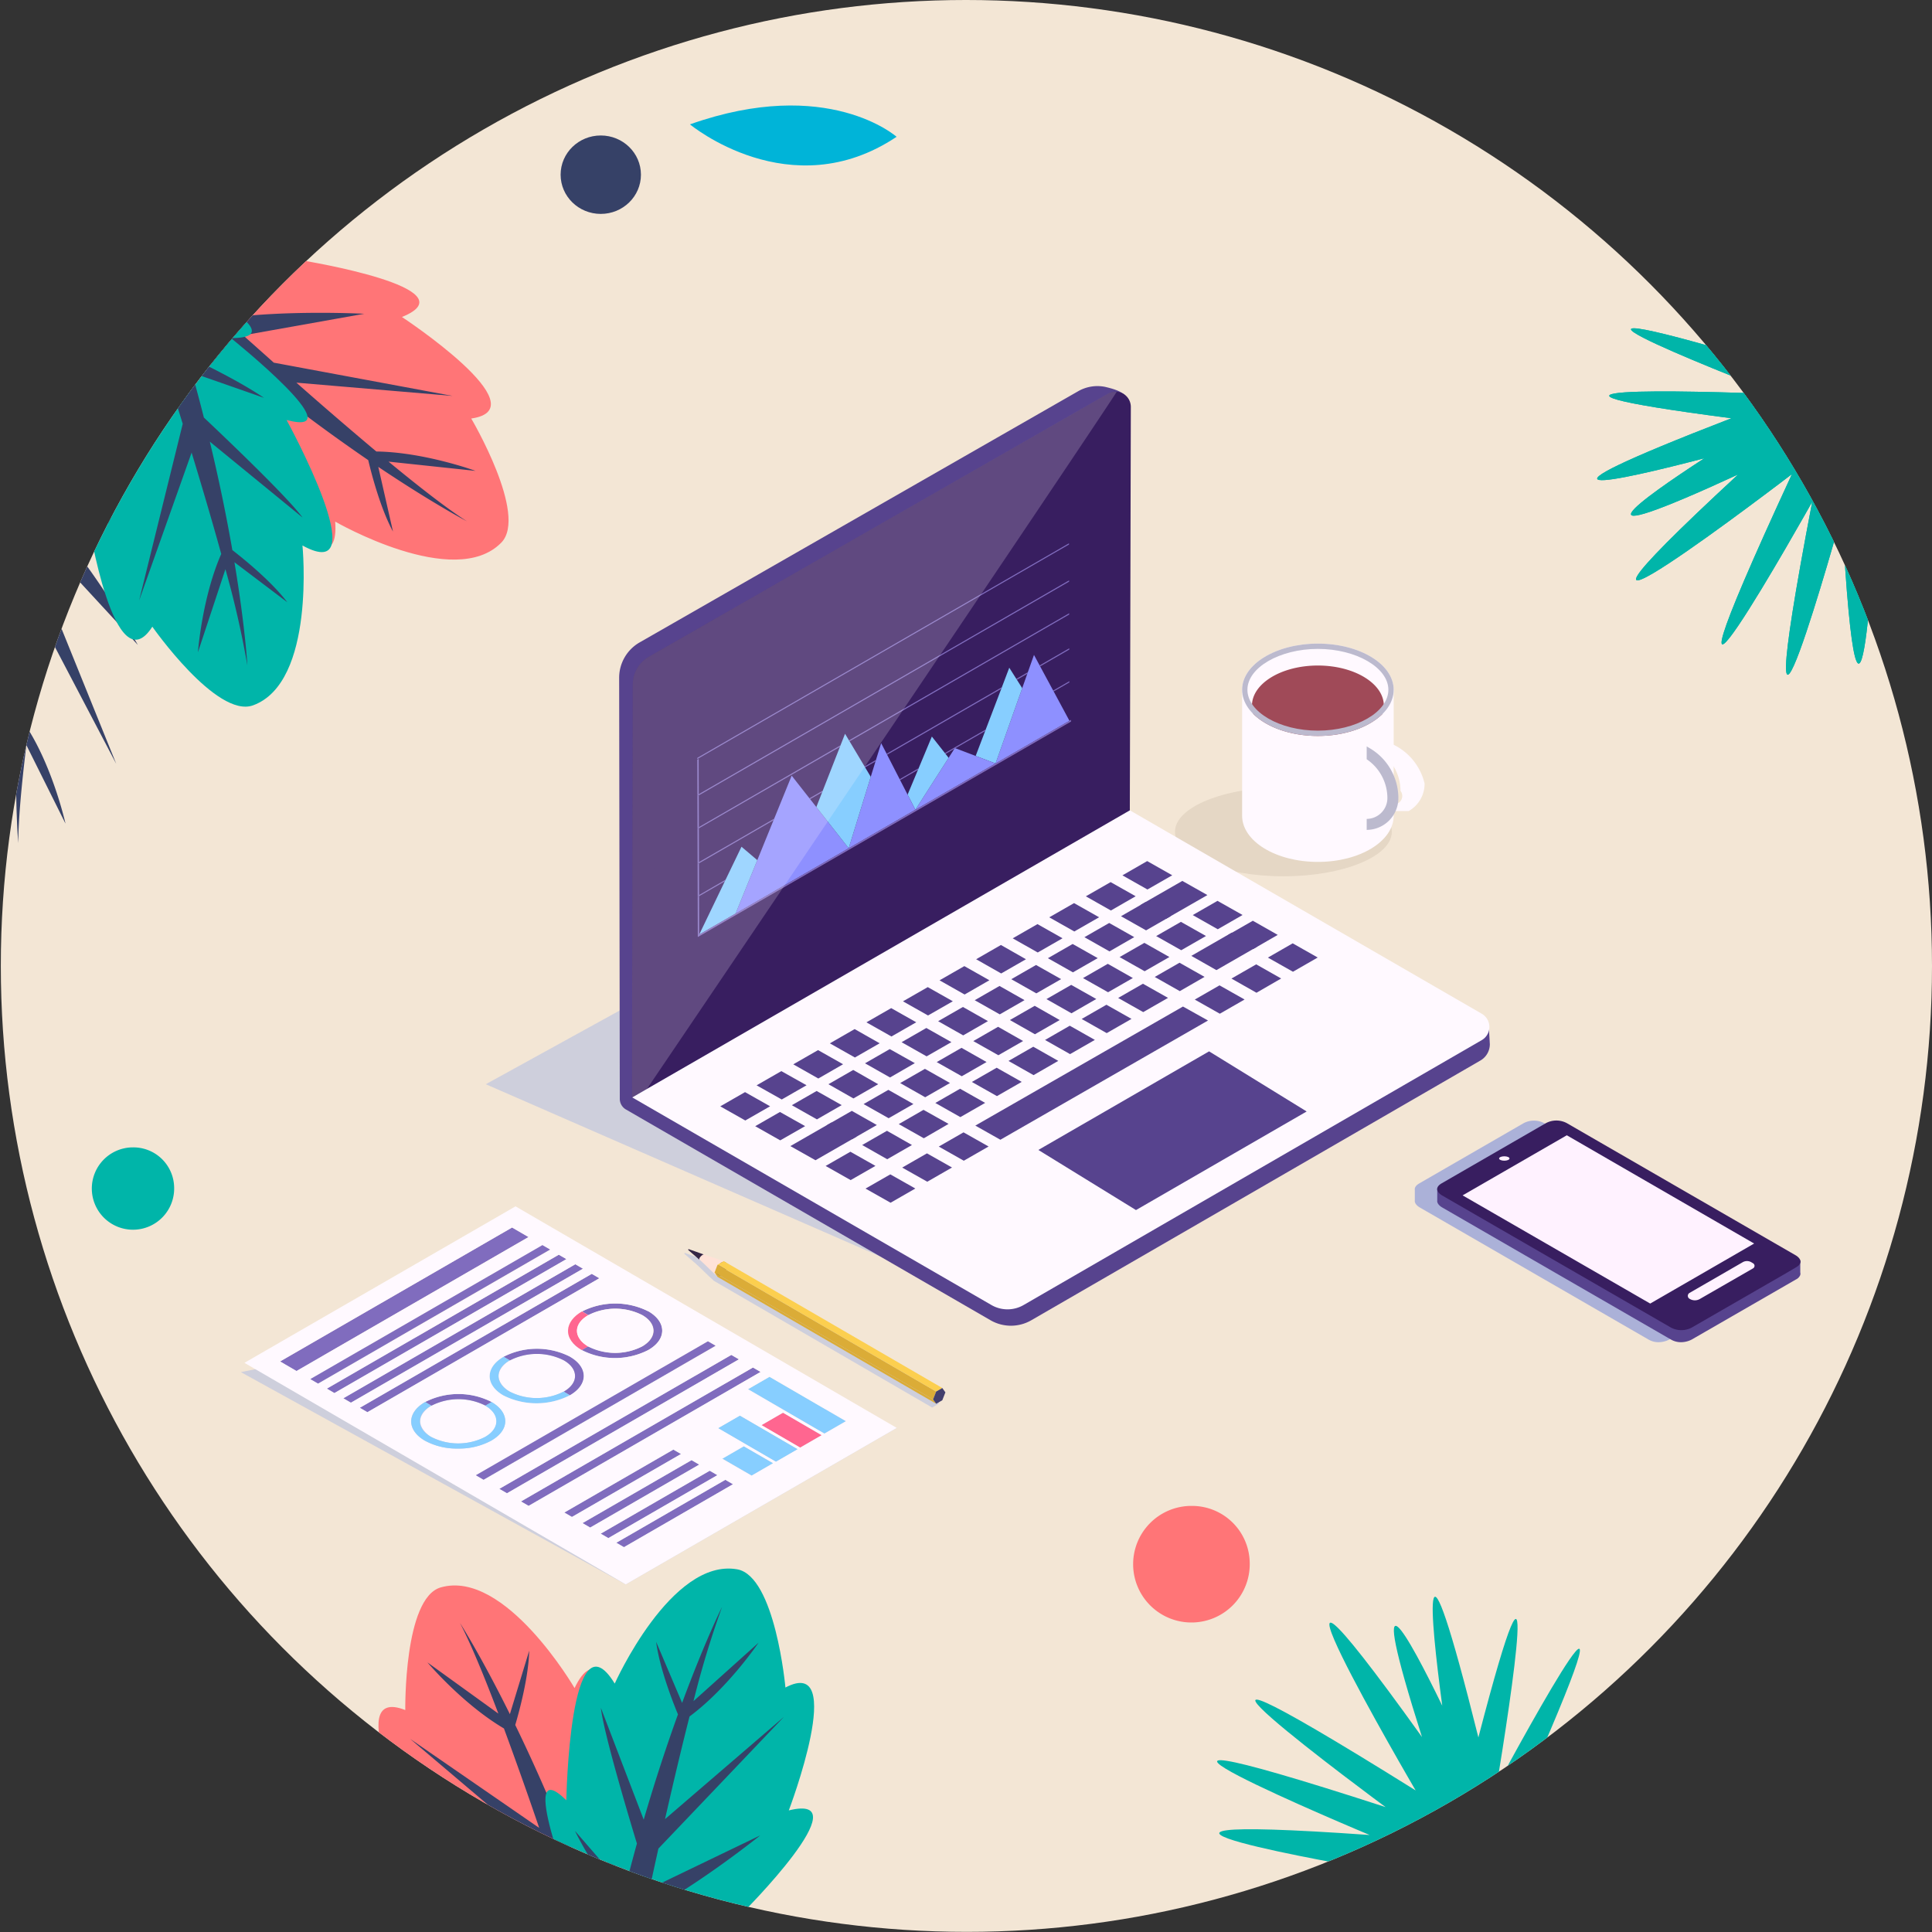 <svg id="Layer_1" data-name="Layer 1" xmlns="http://www.w3.org/2000/svg" viewBox="0 0 572 572"><rect x="0" y="0" width="572" height="572" fill="#333333" stroke="none"/><defs><style>.cls-1{fill:none}.cls-5{fill:#00b5a9}.cls-6{fill:#ff7577}.cls-7{fill:#364167}.cls-12{opacity:.5}.cls-9{fill:#57438e}.cls-10{fill:#381e60}.cls-11{fill:#fff2ff}.cls-12{fill:#aab8e5}.cls-13{isolation:isolate}.cls-16{fill:#433f6d}.cls-17{fill:#dbac37}.cls-19{fill:#806cbe}.cls-20{fill:#fff9ff}.cls-21{fill:#87ceff}.cls-22{fill:#ff6690}.cls-25{fill:#bcbace}.cls-26{fill:#8e90ff}</style><clipPath id="clip-path"><circle class="cls-1" cx="286" cy="286" r="286"/></clipPath><clipPath id="clip-path-2"><circle class="cls-1" cx="286.24" cy="285.96" r="286"/></clipPath></defs><g clip-path="url(#clip-path)"><g id="Layer_1-2" data-name="Layer 1-2"><circle cx="286.24" cy="285.96" r="286" fill="#f3e6d5"/><g clip-path="url(#clip-path-2)"><path class="cls-5" d="M453.74 540.33c19.08-13.39 46.83-33.94-4.38-5.91 41.16-92.66 1.52-20-6.27-5.57 4.26-26 13.91-88.7-5.39-14.45-17.49-70.15-14.3-36.33-10.7-9.4-10-20.6-23.19-44.81-6 9.27-60.56-84.51-1.88 15.81-1.88 15.81-101.34-63.24-8.89 4.94-8.89 4.94-109.43-35.48-4.72 8.26-4.72 8.26-99.3-7-1.49 9.8-1.49 9.8-80.69 14-1.65 6.9-1.65 6.9l35.21-9.42 3-1.14c79.79-30.07 33.64-15.66 13.16-9.09zM536.35 104.7c-15.66-17.27-39.49-42.25-5.32 5.08-97-29.33-20 1-4.75 6.91-26.27-1-89.74-2.78-13.67 7.14-67.43 26.07-34.27 18.71-8 11.84-19.19 12.48-41.58 28.57 10 4.8-76.33 70.59 15.92-.1 15.92-.1-50.16 108.41 6 8.21 6 8.21-21.61 113 8.79 3.65 8.79 3.65 5.39 99.4 9.91.26 9.91.26 23.91 78.33 7 .78 7 .78l-13.72-33.76-1.51-2.84c-39.74-75.48-19.71-31.48-10.65-11.97z"/><path class="cls-6" d="M122.89 542.57s-22.33-44-2.9-36.28c0 0-.47-33.16 10.49-36.31 19.1-5.48 39.63 29.8 39.63 29.8 11-23.08 17.93 32.86 17.93 32.86 13.47-16.4.85 29.3.85 29.3 18.5-13.38-7.3 32.36-7.3 32.36s-71.29-19.92-41.79-22.89c0 0-39.39-31.91-16.91-28.84z"/><path class="cls-7" d="M181.59 594.3s-1.94-.54-5-1.45c-.68-2.18-1.55-4.9-2.55-8.06-10.47-2.66-24.28-9.49-24.28-9.49l22.84 5c-1.17-3.62-2.47-7.65-3.89-12-17.28-6.92-36.6-19.36-36.6-19.36l34.25 12.21c-1.23-3.72-2.52-7.58-3.85-11.51l-41.08-34.82 38.21 26.36a1240 1240 0 0 0-10.44-29.44c-12.25-7.22-22.65-19.56-22.65-19.56l21 15.16c-4.23-11.17-8.2-20.78-11.37-26.84 0 0 6.09 9.48 14.78 27l5.72-18.79c-.18 7.64-2.81 17.53-4.13 22 4.07 8.38 8.64 18.4 13.38 29.93l9.1-34.27c0 7.07-4.21 29.88-6.34 41.09 1.62 4.11 3.27 8.4 4.91 12.86l12.92-18.55c-2.93 8-8.06 17.7-11.19 23.32q2.21 6.12 4.37 12.63l8.77-9.15c-1.92 3.71-5.23 8.91-7.64 12.57q1.48 4.5 2.93 9.19c-1.32 2.46-2.17 3.97-2.17 3.97zM18.07 127.79s1.46 1.38 3.75 3.61c-.41 2.24-.9 5-1.49 8.32 8 7.22 17.1 19.68 17.1 19.68l-17.91-15c-.64 3.75-1.36 7.92-2.13 12.44 12.09 14.16 23.42 34.1 23.42 34.1l-24.66-26.72c-.64 3.86-1.29 7.88-1.94 12l20.2 49.92L12.83 185c-1.63 10.46-3.16 21.11-4.44 31 7.5 12.08 11 27.84 11 27.84L7.81 220.61c-1.44 11.85-2.39 22.21-2.4 29 0 0-1-11.23-.55-30.78l-13.79 14C-5.22 226.18 1.7 218.65 5 215.3c.24-9.3.84-20.3 2-32.72l-24 26.12c3.29-6.26 17.61-24.5 24.71-33.44.47-4.39 1-9 1.63-13.67L-10.7 172c6.31-5.72 15.36-11.92 20.74-15.45q.9-6.44 2-13.21l-12 4c3.43-2.4 8.77-5.46 12.61-7.59.51-3.11 1.07-6.28 1.67-9.49 2.29-1.53 3.75-2.47 3.75-2.47z"/><path class="cls-5" d="M233.54 536s17.52-46.13-1-36.38c0 0-3-33-14.29-35-19.57-3.42-36.25 33.83-36.25 33.83-13.34-21.78-14.33 34.55-14.33 34.55-15.14-14.87 2.26 29.23 2.26 29.23-19.81-11.35 10.7 31.41 10.7 31.41s68.77-27.38 39.1-27.2c.07.05 35.83-35.86 13.81-30.44z"/><path class="cls-7" d="M180.66 593.69s1.87-.75 4.85-2c.45-2.24 1-5 1.69-8.27 10.13-3.77 23.13-12 23.13-12l-22.18 7.43c.78-3.73 1.65-7.88 2.6-12.32 16.45-8.72 34.34-23.14 34.34-23.14l-32.76 15.78c.83-3.83 1.7-7.81 2.6-11.86l37.16-39-35.2 30.27c2.34-10.3 4.81-20.77 7.26-30.39 11.41-8.47 20.44-21.85 20.44-21.85l-19.27 17.31a280.78 280.78 0 0 1 8.46-27.9s-5.05 10.08-11.83 28.42l-7.69-18.08c1 7.59 4.67 17.14 6.46 21.48-3.17 8.77-6.65 19.21-10.14 31.17l-12.68-33.1c.78 7 7.35 29.26 10.67 40.18q-1.78 6.39-3.52 13.31l-14.83-17.07c3.78 7.66 9.9 16.74 13.6 22q-1.5 6.32-3 13l-9.68-8.1c2.3 3.48 6.14 8.3 8.92 11.69-.66 3.09-1.31 6.24-1.93 9.44 1.52 2.19 2.53 3.6 2.53 3.6z"/><path class="cls-6" d="M119 93.85s41.22 27.12 20.52 30.06c0 0 16.87 28.55 8.91 36.73-13.86 14.23-49.19-6.21-49.19-6.21 1.9 25.5-31.87-19.63-31.87-19.63-3.56 20.92-15.28-25-15.28-25-9.42 20.8-9.72-31.71-9.72-31.71S114.14 60 90 77.2c0 0 50 8.16 29 16.65z"/><path class="cls-7" d="M42.36 78.07s2-.5 5.06-1.23c1.67 1.56 3.78 3.49 6.21 5.74 10.37-2.89 25.79-3.81 25.79-3.81l-22.31 7c2.81 2.56 5.94 5.42 9.33 8.49 18.44-2.57 41.39-1.36 41.39-1.36L72 99.29c2.92 2.62 6 5.33 9.06 8.08l52.94 9.85-46.25-3.93c7.92 7 16.07 14 23.67 20.38 14.22.19 29.37 5.74 29.37 5.74l-25.76-2.74c9.22 7.6 17.44 14 23.2 17.66 0 0-10-5.21-26.23-16.1l4.35 19.15c-3.63-6.72-6.26-16.62-7.33-21.15a533.252 533.252 0 0 1-26.47-19.35l9.11 34.27c-3.51-6.14-11.17-28-14.89-38.82-3.44-2.76-7-5.67-10.64-8.73l-2 22.52c-1.43-8.4-1.79-19.37-1.86-25.8q-4.95-4.21-10.06-8.8l-3.08 12.3c-.17-4.17.12-10.33.4-14.7q-3.53-3.18-7.09-6.53c-.07-2.79-.08-4.52-.08-4.52z"/><path class="cls-5" d="M26.18 154.45s7.68 48.75 18.92 31.09c0 0 19 27.16 29.78 23.3 18.69-6.74 14.67-47.34 14.67-47.34 22.41 12.28-4.7-37.15-4.7-37.15 20.52 5.4-16.47-24.25-16.47-24.25 22.83 0-24.88-22-24.88-22s-46.11 57.9-20.44 43c-.06.07-13.3 48.99 3.12 33.35z"/><path class="cls-7" d="M43.47 78.14s-1.25 1.57-3.22 4.14c.72 2.17 1.61 4.84 2.64 8-6.89 8.32-14.13 21.91-14.13 21.91l15.57-17.45c1.17 3.62 2.48 7.66 3.86 12-10 15.74-18.33 37.13-18.33 37.13l20.61-29.97c1.18 3.73 2.4 7.62 3.63 11.58l-12.91 52.3L56.73 134c3.08 10.11 6.13 20.42 8.77 30-5.7 13-6.9 29.11-6.9 29.11l8.14-24.59a281.67 281.67 0 0 1 6.5 28.48s-.62-11.25-3.83-30.54l15.65 11.84c-4.64-6.09-12.56-12.56-16.27-15.44-1.6-9.19-3.76-20-6.67-32.1l27.44 22.45c-4.15-5.69-20.9-21.76-29.2-29.59q-1.63-6.44-3.55-13.3l21.34 7.46c-7.08-4.78-16.9-9.62-22.72-12.35-1.22-4.15-2.51-8.42-3.85-12.78L64 94.88c-3.73-1.88-9.45-4.16-13.55-5.72-1-3-2-6.07-3-9.15-2.4-1.15-3.98-1.87-3.98-1.87z"/></g></g><path d="M526.39 373.89a1.34 1.34 0 0 0 0-.66 3.14 3.14 0 0 0-1.33-1.51l-67.82-39.17a6.56 6.56 0 0 0-6.17 0l-30.84 17.8c-1.16.68-1.44 1.35-1.35 1.92v3.15c-.15 1.14 1.35 2 1.35 2s64.75 37.4 67.84 39.17a5.87 5.87 0 0 0 2.82.79 7 7 0 0 0 3.34-.79l27.76-16 3.08-1.78a2.54 2.54 0 0 0 1.32-1.38 1.38 1.38 0 0 0 0-.67z" opacity=".5" fill="#647ddd"/><path class="cls-9" d="M533 377.42a1.17 1.17 0 0 0 0-.67v-3.52l-7.32-1.46-61.82-35.7a6.58 6.58 0 0 0-6.18 0l-28.6 16.53-3.56-.7v3.52c-.16 1.14 1.35 2 1.35 2s64.75 37.4 67.84 39.17a5.84 5.84 0 0 0 2.82.79 7 7 0 0 0 3.34-.79l27.76-16 3.08-1.78a2.48 2.48 0 0 0 1.31-1.38z"/><path class="cls-10" d="M528.63 377.05l-27.76 16a6.58 6.58 0 0 1-6.16 0l-67.84-39.17s-3.08-1.78 0-3.56l30.83-17.8a6.58 6.58 0 0 1 6.18 0l67.82 39.17s3.09 1.77 0 3.55z"/><path class="cls-11" d="M519.34 368.17l-55.46-32.05-30.85 17.79 55.54 32.03 30.77-17.77zM519 374l-.52-.31a2.55 2.55 0 0 0-2.51 0l-15.81 9.13a1 1 0 0 0 0 1.67l.19.11a2.92 2.92 0 0 0 2.89 0l15.76-9.07a.87.87 0 0 0 0-1.53z"/><ellipse class="cls-11" cx="445.37" cy="342.99" rx="1.54" ry=".65"/><path class="cls-12" d="M202.6 371.18l.12-.25.48.17.57.2 1.14.41 1.15.4.57.2.62.22c.17.06 5.21 1.71 5.89 2l64.65 37.53.91 1.28-.9 2.34-1.82 1.05-64.71-37.57v-.05c-1.76-1.53-3.65-3.57-5.4-5.09z"/><g class="cls-13"><path d="M203.84 369.81l.48.17.57.2 1.15.4 1.14.41.58.2.61.22-1.35 1.5-3.29-2.86a2.56 2.56 0 0 0 .11-.24z" fill="#342646"/><path d="M208.37 371.41c.19.06 5.73 1.87 6 2-.12.21-.21.24-.58.45a3.49 3.49 0 0 0-1.75 2.67 2.89 2.89 0 0 0 .5 1.52c-1.78-1.54-3.7-3.61-5.48-5.15-.22-.46.94-1.55 1.31-1.49z" fill="#ffe2d7"/><path class="cls-16" d="M212 376.54c0 1 .7 1.47 1.59 1a3.56 3.56 0 0 0 1.64-2.77c0-1-.7-1.46-1.59-1a3.56 3.56 0 0 0-1.64 2.77z"/></g><g class="cls-13"><path class="cls-17" d="M276.26 414.33l-64.71-37.56.91 1.28 64.72 37.56-.92-1.28z"/><path class="cls-17" d="M277.17 412l-64.72-37.57-.9 2.34 64.71 37.56.91-2.33z"/><path fill="#fccf4f" d="M278.98 410.94l-64.71-37.56-1.82 1.05L277.17 412l1.81-1.06z"/><path class="cls-16" d="M277.17 412l-.91 2.33.92 1.28 1.81-1.05.91-2.33-.92-1.29-1.81 1.06z"/></g><path class="cls-12" d="M185.26 469.09L71.32 406.24l74.19-14.9 119.99 31.42-80.24 46.33z"/><path class="cls-19" d="M180.94 391.14a3.53 3.53 0 0 1 3.31 0c.93.54 1 1.34 0 1.9a3.48 3.48 0 0 1-3.3 0c-.9-.52-1.01-1.32-.01-1.9zm2.36.57a1.59 1.59 0 0 0-1.53-.09c-.41.23-.37.6.14.9a1.61 1.61 0 0 0 1.54.08c.39-.22.36-.6-.15-.89"/><g class="cls-13"><path class="cls-20" d="M181.91 392.52a1.61 1.61 0 0 0 1.54.08c.39-.22.36-.6-.15-.89a1.59 1.59 0 0 0-1.53-.09c-.41.23-.37.6.14.9z"/><path class="cls-19" d="M177.23 393.36l-1.01.58 11.06 1.15 1.01-.58-11.06-1.15z"/><path class="cls-20" d="M182.66 396a1.62 1.62 0 0 0-1.56-.09c-.39.23-.36.6.16.9a1.59 1.59 0 0 0 1.53.09c.41-.29.37-.66-.13-.9z"/><path class="cls-19" d="M174.12 398.62l-1.88 1.08a21.67 21.67 0 0 0 19.71 0c2.65-1.52 4.11-3.55 4.12-5.71s-1.43-4.18-4-5.71a21.78 21.78 0 0 0-19.72 0l1.87 1.09a17.65 17.65 0 0 1 16 0c2.12 1.24 3.28 2.88 3.28 4.62s-1.2 3.39-3.34 4.63a17.63 17.63 0 0 1-16 0zM82.92 403.08l4.87 2.83 68.69-39.66-4.87-2.83-68.69 39.66z"/><path class="cls-20" d="M158.78 405.87a1.61 1.61 0 0 0 1.54.09c.39-.23.36-.6-.14-.9a1.64 1.64 0 0 0-1.54-.09c-.41.24-.36.6.14.9z"/><path class="cls-20" d="M150.91 412c-2.21-1.28-3.36-3-3.28-4.79s1.26-3.27 3.33-4.46a17.63 17.63 0 0 1 16 0c2.13 1.24 3.29 2.88 3.29 4.63s-1.2 3.38-3.34 4.62a17.63 17.63 0 0 1-16 0z"/><path class="cls-20" d="M159.53 409.3a1.59 1.59 0 0 0-1.56-.08c-.39.22-.35.59.16.89a1.59 1.59 0 0 0 1.53.09c.41-.2.34-.6-.13-.9z"/><path class="cls-19" d="M96.77 411.13l2.26 1.31 68.69-39.66-2.26-1.31-68.69 39.66zM101.65 413.96l2.26 1.32 68.69-39.66-2.26-1.32-68.69 39.66zM149.09 401.69l1.87 1.08c-2.07 1.19-3.25 2.78-3.33 4.46s1.07 3.51 3.28 4.79c-2.21-1.28-3.36-3-3.28-4.79s1.26-3.27 3.33-4.46a17.63 17.63 0 0 1 16 0c2.13 1.24 3.29 2.88 3.29 4.63s-1.2 3.39-3.34 4.62l1.87 1.09a21.78 21.78 0 0 1-19.72 0 21.78 21.78 0 0 0 19.72 0c2.64-1.53 4.11-3.56 4.12-5.71s-1.43-4.19-4.06-5.71a21.67 21.67 0 0 0-19.71 0z"/><path class="cls-21" d="M149.09 401.69c-2.55 1.47-4 3.42-4.11 5.5-.12 2.24 1.32 4.34 4 5.92a21.78 21.78 0 0 0 19.72 0l-1.83-1.11a17.63 17.63 0 0 1-16 0c-2.21-1.28-3.36-3-3.28-4.79s1.26-3.27 3.33-4.46z"/><path class="cls-19" d="M106.53 416.8l2.25 1.31 68.69-39.66-2.25-1.31-68.69 39.66z"/><path class="cls-20" d="M135.66 419.22a1.61 1.61 0 0 0 1.54.09c.39-.23.35-.6-.16-.89a1.59 1.59 0 0 0-1.53-.1c-.41.24-.36.61.15.9z"/><path class="cls-20" d="M127.7 425.42c-2.21-1.28-3.37-3-3.28-4.79s1.26-3.26 3.33-4.46a17.63 17.63 0 0 1 16 0c2.13 1.24 3.29 2.88 3.28 4.63s-1.19 3.39-3.33 4.62a17.54 17.54 0 0 1-16 0z"/><path class="cls-20" d="M136.4 422.66a1.6 1.6 0 0 0-1.55-.09c-.4.22-.36.6.15.9a1.6 1.6 0 0 0 1.54.08c.4-.24.36-.55-.14-.89z"/><path class="cls-21" d="M221.46 411.29l22.63 13.15 6.37-3.68-22.63-13.14-6.37 3.67z"/><path class="cls-19" d="M125.88 415.09l1.87 1.08c-2.07 1.2-3.25 2.78-3.33 4.46s1.07 3.51 3.28 4.79c-2.21-1.28-3.37-3-3.28-4.79s1.26-3.26 3.33-4.46a17.63 17.63 0 0 1 16 0l1.88-1.08a21.67 21.67 0 0 0-19.71 0z"/><path class="cls-22" d="M225.45 421.93l11.46 6.66 6.37-3.68-11.46-6.66-6.37 3.68z"/><path class="cls-21" d="M213.88 431.84l8.67 5.04 6.37-3.68-8.67-5.04-6.37 3.68z"/><path class="cls-19" d="M147.83 440.8l2.26 1.31 68.69-39.66-2.26-1.31-68.69 39.66zM154.25 444.53l2.25 1.31 68.69-39.66-2.26-1.31-68.68 39.66zM167.09 447.81l2.26 1.31 32.29-18.64-2.26-1.31-32.29 18.64zM172.48 450.94l2.26 1.31 32.29-18.63-2.26-1.32-32.29 18.64zM177.87 454.07l2.26 1.31 32.28-18.63-2.26-1.32-32.28 18.64zM182.49 456.75l2.26 1.32 32.28-18.64-2.26-1.31-32.28 18.63z"/><path class="cls-20" d="M265.51 422.76l-80.25 46.33-112.88-65.6 80.25-46.33zm-96.71-21.07a21.67 21.67 0 0 0-19.71 0c-2.55 1.47-4 3.42-4.11 5.5-.12 2.24 1.32 4.34 4 5.92a21.78 21.78 0 0 0 19.72 0c2.64-1.53 4.11-3.56 4.12-5.71s-1.43-4.19-4.06-5.71m-23.21 13.4a21.67 21.67 0 0 0-19.71 0c-2.55 1.47-4 3.42-4.12 5.5-.11 2.24 1.33 4.34 4 5.92a19.77 19.77 0 0 0 9.85 2.36 20 20 0 0 0 9.87-2.36c2.64-1.53 4.11-3.55 4.12-5.71s-1.43-4.19-4.06-5.71m46.5-26.81a21.78 21.78 0 0 0-19.72 0c-2.54 1.47-4 3.43-4.11 5.51-.12 2.24 1.33 4.33 4.05 5.91a21.67 21.67 0 0 0 19.71 0c2.65-1.52 4.11-3.55 4.12-5.71s-1.43-4.18-4-5.71M87.79 405.91l68.69-39.66-4.87-2.83-68.69 39.66 4.87 2.83m16.12 9.37l68.69-39.66-2.27-1.32-68.68 39.7 2.26 1.32m-9.75-5.67L162.85 370l-2.26-1.31L91.9 408.3l2.26 1.31m4.84 2.83l68.69-39.66-2.26-1.31-68.66 39.66 2.23 1.31m9.76 5.67l68.68-39.66-2.25-1.31-68.66 39.66 2.26 1.31m47.71 27.73l68.69-39.66-2.26-1.31-68.69 39.66 2.26 1.31m-6.41-3.73l68.69-39.66-2.26-1.31-68.69 39.66 2.26 1.31m-6.93-4l68.69-39.66-2.26-1.31-68.69 39.63 2.26 1.32m100.92-13.65l6.38-3.68-22.63-13.15-6.37 3.68 22.62 13.15m-14.35 8.29l6.37-3.68-17-9.9-6.37 3.68 17 9.9m7.18-4.14l6.37-3.68-11.46-6.66-6.37 3.68 11.46 6.66m-62.17 23.67L207 433.62l-2.26-1.32-32.29 18.64 2.26 1.32m-5.39-3.14l32.29-18.64-2.26-1.31-32.29 18.64 2.26 1.31m10.78 6.26l32.28-18.64-2.26-1.31-32.28 18.64 2.26 1.31m4.62 2.69L217 439.43l-2.26-1.31-32.28 18.64 2.26 1.31m37.8-21.19l6.37-3.68-8.67-5-6.37 3.68 8.67 5"/><path class="cls-22" d="M172.3 388.28c-2.54 1.47-4 3.43-4.11 5.51-.12 2.24 1.33 4.33 4.05 5.91l1.88-1.08c-2.2-1.28-3.36-3-3.28-4.79s1.27-3.27 3.33-4.46z"/><path class="cls-20" d="M193.42 394c0-1.74-1.16-3.38-3.28-4.62a17.65 17.65 0 0 0-16 0c-2.06 1.19-3.24 2.77-3.33 4.46s1.08 3.51 3.28 4.79a17.63 17.63 0 0 0 16 0c2.13-1.25 3.31-2.89 3.33-4.63z"/><path class="cls-19" d="M91.9 408.3l2.26 1.31 68.69-39.66-2.26-1.31L91.9 408.3z"/><path class="cls-21" d="M125.88 415.09c-2.55 1.47-4 3.42-4.12 5.5-.11 2.24 1.33 4.34 4 5.92a19.77 19.77 0 0 0 9.85 2.36 20 20 0 0 0 9.87-2.36c2.64-1.53 4.11-3.55 4.12-5.71s-1.43-4.19-4.06-5.71l-1.88 1.08c2.13 1.24 3.29 2.88 3.28 4.63s-1.19 3.39-3.33 4.62a17.54 17.54 0 0 1-16 0c-2.21-1.28-3.37-3-3.28-4.79s1.26-3.26 3.33-4.46zM212.68 422.83l17.05 9.9 6.37-3.68-17.04-9.9-6.38 3.68z"/><path class="cls-19" d="M140.9 436.77l2.26 1.32 68.69-39.66-2.26-1.31-68.69 39.65z"/></g><path class="cls-12" d="M293.52 386.37L143.83 321l150.6-82.92S450.19 304.89 438.69 308s-145.17 78.37-145.17 78.37z"/><ellipse cx="379.97" cy="246.27" rx="32.1" ry="13.17" fill="#ddcebc" opacity=".64"/><path class="cls-20" d="M397.38 194.27l-29.63 9.95v37.29c0 7.55 10 13.67 22.43 13.67s22.44-6.12 22.44-13.67v-37.29z"/><ellipse class="cls-20" cx="390.18" cy="204.22" rx="22.44" ry="13.67"/><path d="M371.08 211.39c3.95 3.9 11 6.5 19.1 6.5s15.15-2.6 19.11-6.5a7.55 7.55 0 0 0 .42-2.45c0-6.57-8.74-11.9-19.53-11.9s-19.52 5.33-19.52 11.9a7.55 7.55 0 0 0 .42 2.45z" fill="#a04a58"/><path class="cls-25" d="M390.18 192.12c11.32 0 20.87 5.54 20.87 12.1s-9.55 12.1-20.87 12.1-20.86-5.54-20.86-12.1 9.55-12.1 20.86-12.1m0-1.57c-12.39 0-22.43 6.12-22.43 13.67s10 13.67 22.43 13.67 22.44-6.12 22.44-13.67-10-13.67-22.44-13.67z"/><path class="cls-20" d="M409.33 219.29l-.82-.47v3.8a13.92 13.92 0 0 1 6.13 11.51 2.49 2.49 0 0 1-2.25 4h-3.88v3.25a9.34 9.34 0 0 0 4.69-1.27h3.88a9.27 9.27 0 0 0 4.69-8.13 17.17 17.17 0 0 0-12.44-12.69z"/><path class="cls-25" d="M405.45 221.47l-.82-.48v3.8a13.92 13.92 0 0 1 6.13 11.51 6.18 6.18 0 0 1-6.13 6.15v3.25a9.41 9.41 0 0 0 9.38-9.4 17.17 17.17 0 0 0-8.56-14.83z"/><path class="cls-9" d="M189.35 190.21l129.75-74.32a11.48 11.48 0 0 1 8-1.37c3.68.85 7.13 2 7.12 5.22l.2 120.6-11.42 6.75c3.74 1.82 117.63 57.25 117.82 57.39l.27 4.65a5.59 5.59 0 0 1-2.8 4.86c-19.38 11.23-132.95 76.89-132.95 76.89a12.07 12.07 0 0 1-12.08 0l-107.94-62.4a3.63 3.63 0 0 1-1.82-3.15l-.19-124.67a12.07 12.07 0 0 1 6.04-10.45z"/><path class="cls-10" d="M187.1 324.92l147.4-84.1.3-120.33a4.51 4.51 0 0 0-6.76-3.93l-135.92 77.86a9.55 9.55 0 0 0-4.8 8.25z"/><path class="cls-10" d="M328.74 123.54L193.8 201l-.28 113.28 135.22-77.62V123.54z"/><path class="cls-20" d="M187.19 324.91l147.32-85 104.18 60.22a4.51 4.51 0 0 1 0 7.82l-135.63 78.42a9.51 9.51 0 0 1-9.54 0z"/><path class="cls-9" d="M228 327.53l-7.34 4.21-7.41-4.19 7.33-4.21zM238.79 321.31l-7.34 4.21-7.45-4.19 7.33-4.21zM249.61 315.09l-7.33 4.22-7.42-4.2 7.34-4.21zM260.44 308.88l-7.33 4.21-7.42-4.19 7.34-4.22zM271.27 302.66l-7.34 4.21-7.41-4.19 7.33-4.21zM282.1 296.44l-7.34 4.21-7.42-4.19 7.34-4.21zM292.92 290.22l-7.33 4.22-7.42-4.2 7.34-4.21zM303.75 284l-7.33 4.21L289 284l7.34-4.22zM314.58 277.79l-7.34 4.21-7.41-4.19 7.33-4.21zM325.41 271.57l-7.34 4.21-7.42-4.19 7.34-4.21zM336.23 265.35l-7.33 4.22-7.42-4.2 7.34-4.21zM347.06 259.14l-7.34 4.21-7.41-4.19 7.33-4.22zM238.37 333.41l-7.37 4.21-7.41-4.19 7.33-4.21zM249.2 327.19l-7.34 4.22-7.42-4.2 7.34-4.21zM260 321l-7.33 4.21-7.4-4.21 7.34-4.22zM270.85 314.76l-7.34 4.24-7.41-4.19 7.33-4.21zM281.68 308.54l-7.34 4.21-7.41-4.19 7.33-4.21zM292.5 302.32l-7.33 4.22-7.42-4.2 7.34-4.21zM303.33 296.11l-7.33 4.21-7.42-4.19 7.34-4.22zM314.16 289.89l-7.34 4.21-7.41-4.19 7.33-4.21zM325 283.67l-7.34 4.21-7.41-4.19 7.33-4.21zM335.81 277.45l-7.33 4.22-7.42-4.2 7.34-4.21zM346.64 271.24l-7.33 4.21-7.42-4.19 7.34-4.22z"/><path class="cls-9" d="M357.47 265l-12.3 7.06-7.42-4.19 12.3-7.06zM253.62 336.51l-12.18 7-7.44-4.19 12.18-7z"/><path class="cls-9" d="M259.6 333.08l-7.33 4.21-7.42-4.19 7.34-4.21zM270.43 326.86l-7.33 4.21-7.42-4.19 7.33-4.21zM281.26 320.64l-7.34 4.22-7.41-4.2 7.33-4.21zM292.09 314.43l-7.34 4.21-7.42-4.19 7.34-4.22zM302.91 308.21l-7.33 4.21-7.42-4.19 7.34-4.23zM313.74 302l-7.33 4.21L299 302l7.34-4.21zM324.57 295.77l-7.34 4.23-7.41-4.2 7.33-4.21zM335.4 289.56l-7.34 4.21-7.42-4.19 7.34-4.22zM346.22 283.34l-7.33 4.21-7.42-4.19 7.34-4.21zM357.05 277.12l-7.33 4.21-7.42-4.19 7.33-4.21zM367.88 270.9l-7.34 4.22-7.41-4.2 7.33-4.21zM259.19 345.18l-7.34 4.21-7.41-4.19 7.33-4.21zM270 339l-7.33 4.21-7.41-4.21 7.34-4.21zM280.84 332.75l-7.33 4.25-7.42-4.19 7.33-4.22zM291.67 326.53l-7.34 4.21-7.41-4.19 7.33-4.21zM302.5 320.31l-7.34 4.21-7.42-4.19 7.34-4.21zM313.32 314.09l-7.32 4.22-7.42-4.2 7.34-4.21zM324.15 307.88l-7.34 4.21-7.41-4.19 7.33-4.22zM335 301.66l-7.34 4.21-7.41-4.19 7.33-4.21zM345.81 295.44l-7.34 4.21-7.42-4.19 7.34-4.21zM356.63 289.22l-7.33 4.22-7.42-4.2 7.34-4.21zM372.14 280.32l-12 6.9-7.43-4.22 12-6.9z"/><path class="cls-9" d="M378.29 276.79L371 281l-7.42-4.19 7.34-4.21zM271 351.88l-7.33 4.21-7.42-4.19 7.34-4.21zM281.86 345.66l-7.33 4.21-7.42-4.19 7.33-4.21zM292.69 339.44l-7.34 4.21-7.41-4.19 7.33-4.21zM357.65 302.14l-61.47 35.3-7.42-4.19L350.24 298zM368.48 295.92l-7.33 4.21-7.42-4.19 7.33-4.21zM379.31 289.7l-7.31 4.22-7.41-4.2 7.33-4.21zM390.13 283.49l-7.33 4.21-7.42-4.19 7.34-4.22zM307.42 340.46l50.55-29.19 28.89 17.8-50.53 29.19-28.91-17.8z"/><path class="cls-19" d="M307.8 197.01l8.77-5.07v.37l-8.62 4.98-.15-.28zM301.07 201.26l-.17-.27 3.41-1.97-.16.46-3.08 1.78zM311.81 204.45l4.79-2.76v.35l-4.64 2.68-.15-.27z"/><g class="cls-13"><path class="cls-26" d="M311.96 204.72l4.67 8.68-5.77 3.34-16.11 9.3 7.89-22.3 1.51-4.26.16-.46 1.82-5.12 1.67 3.11.15.28 3.86 7.16.15.27z"/><path class="cls-21" d="M301.07 201.26l1.57 2.48-7.89 22.3-5.89-2.23 2.81-7.37.17-.46 4.6-12.04.18-.48 2.19-5.77 2.09 3.3.17.27z"/><path class="cls-26" d="M282.85 221.53l6.01 2.28 5.89 2.23-8.64 4.99-15.1 8.71 9.84-15.37 1.71-2.68.15-.22.14.06z"/><path class="cls-19" d="M279.94 223.21l-.19-.25 12.09-6.98-.17.46-8.82 5.09-.14-.06-.15.22-2.62 1.52z"/><path class="cls-21" d="M279.94 223.21l.91 1.16-9.84 15.37-2.3-4.47 3.07-7.35.2-.47 3.91-9.38 3.86 4.89.19.25z"/><path class="cls-19" d="M266.5 230.97l-.14-.28 5.62-3.24-.2.47-5.28 3.05zM262.64 223.45l-.14-.29 34.12-19.7-.18.48-33.8 19.51z"/><path class="cls-26" d="M266.5 230.97l2.21 4.3 2.3 4.47-5.49 3.17-14.25 8.23 6.53-21.15 1.41-4.56.14-.45 1.53-4.96 1.62 3.14.14.29 3.72 7.24.14.28z"/><path class="cls-19" d="M256.14 227.2l-.16-.27 3.37-1.95-.14.45-3.07 1.77zM251.36 219.2l65.18-37.63v.37l-65.01 37.54-.17-.28zM316.52 171.83v.37l-109.63 63.29-.42.24v-.37l.42-.24 109.63-63.29z"/></g><path class="cls-19" d="M206.5 245.11l.42-.24 41.93-24.22-.18.48-41.75 24.1-.42.25v-.37zM239.85 236.6l-.2-.25 3.95-2.28-.19.48-3.56 2.05zM206.56 265.22l.42-.24 7.85-4.54-.24.5-7.61 4.39-.42.25v-.36z"/><g class="cls-13"><path class="cls-26" d="M239.85 236.6l1.84 2.34 9.58 12.2-18.55 10.71-14.94 8.63 6.43-15.82 4.8-11.8.2-.48 5.18-12.73 5.26 6.7.2.25z"/><path class="cls-21" d="M219.53 250.69l4.68 3.97-6.43 15.82-10.77 6.21 7.58-15.75.24-.5 4.7-9.75z"/><path class="cls-19" d="M206.53 255.47l.42-.24 22.26-12.85-.2.48-22.06 12.74-.42.24v-.37z"/></g><path class="cls-21" d="M256.14 227.2l1.66 2.79-6.53 21.15-9.58-12.2 1.72-4.39.19-.48 5.07-12.94.18-.48 1.34-3.41 1.17 1.96.17.28 4.45 7.45.16.27z"/><path class="cls-19" d="M316.49 160.85v.36l-110.05 63.53v-.36l110.05-63.53zM206.86 224.68l.03 10.44-.42.24v.37l.42-.24.03 9.38-.42.24v.37l.42-.25.03 10-.42.24v.37l.42-.24.03 9.38-.42.24v.36l.42-.25.03 11.36 110.09-63.56v.49l-110.51 63.8-.15-52.49.42-.25z"/><path d="M328 116.56l-135.88 77.86a9.55 9.55 0 0 0-4.8 8.25l-.22 122.25 4.44-2.53C218 283.33 317.56 136.08 330.63 116a4.53 4.53 0 0 0-2.63.56z" opacity=".2" fill="#fff9ff"/><path class="cls-5" d="M536.35 104.7c-15.66-17.27-39.49-42.25-5.32 5.08-97-29.33-20 1-4.75 6.91-26.27-1-89.74-2.78-13.67 7.14-67.43 26.07-34.27 18.71-8 11.84-19.19 12.48-41.58 28.57 10 4.8-76.33 70.59 15.92-.1 15.92-.1-50.16 108.41 6 8.21 6 8.21-21.61 113 8.79 3.65 8.79 3.65 5.39 99.4 9.91.26 9.91.26 23.91 78.33 7 .78 7 .78l-13.72-33.76-1.51-2.84c-39.74-75.48-19.71-31.48-10.65-11.97z"/><path class="cls-6" d="M370 462.69a17.26 17.26 0 1 1-17.66-16.84h.39A17.07 17.07 0 0 1 370 462.69z"/><ellipse class="cls-7" cx="177.87" cy="51.72" rx="11.89" ry="11.61"/><path class="cls-5" d="M51.56 351.6a12.19 12.19 0 1 1-12.47-11.9h.28a12.06 12.06 0 0 1 12.19 11.9z"/><path d="M204.27 36.82S234 61.54 265.45 40.5c0 0-20.38-18.12-61.18-3.68z" fill="#00b4d8"/></g></svg>